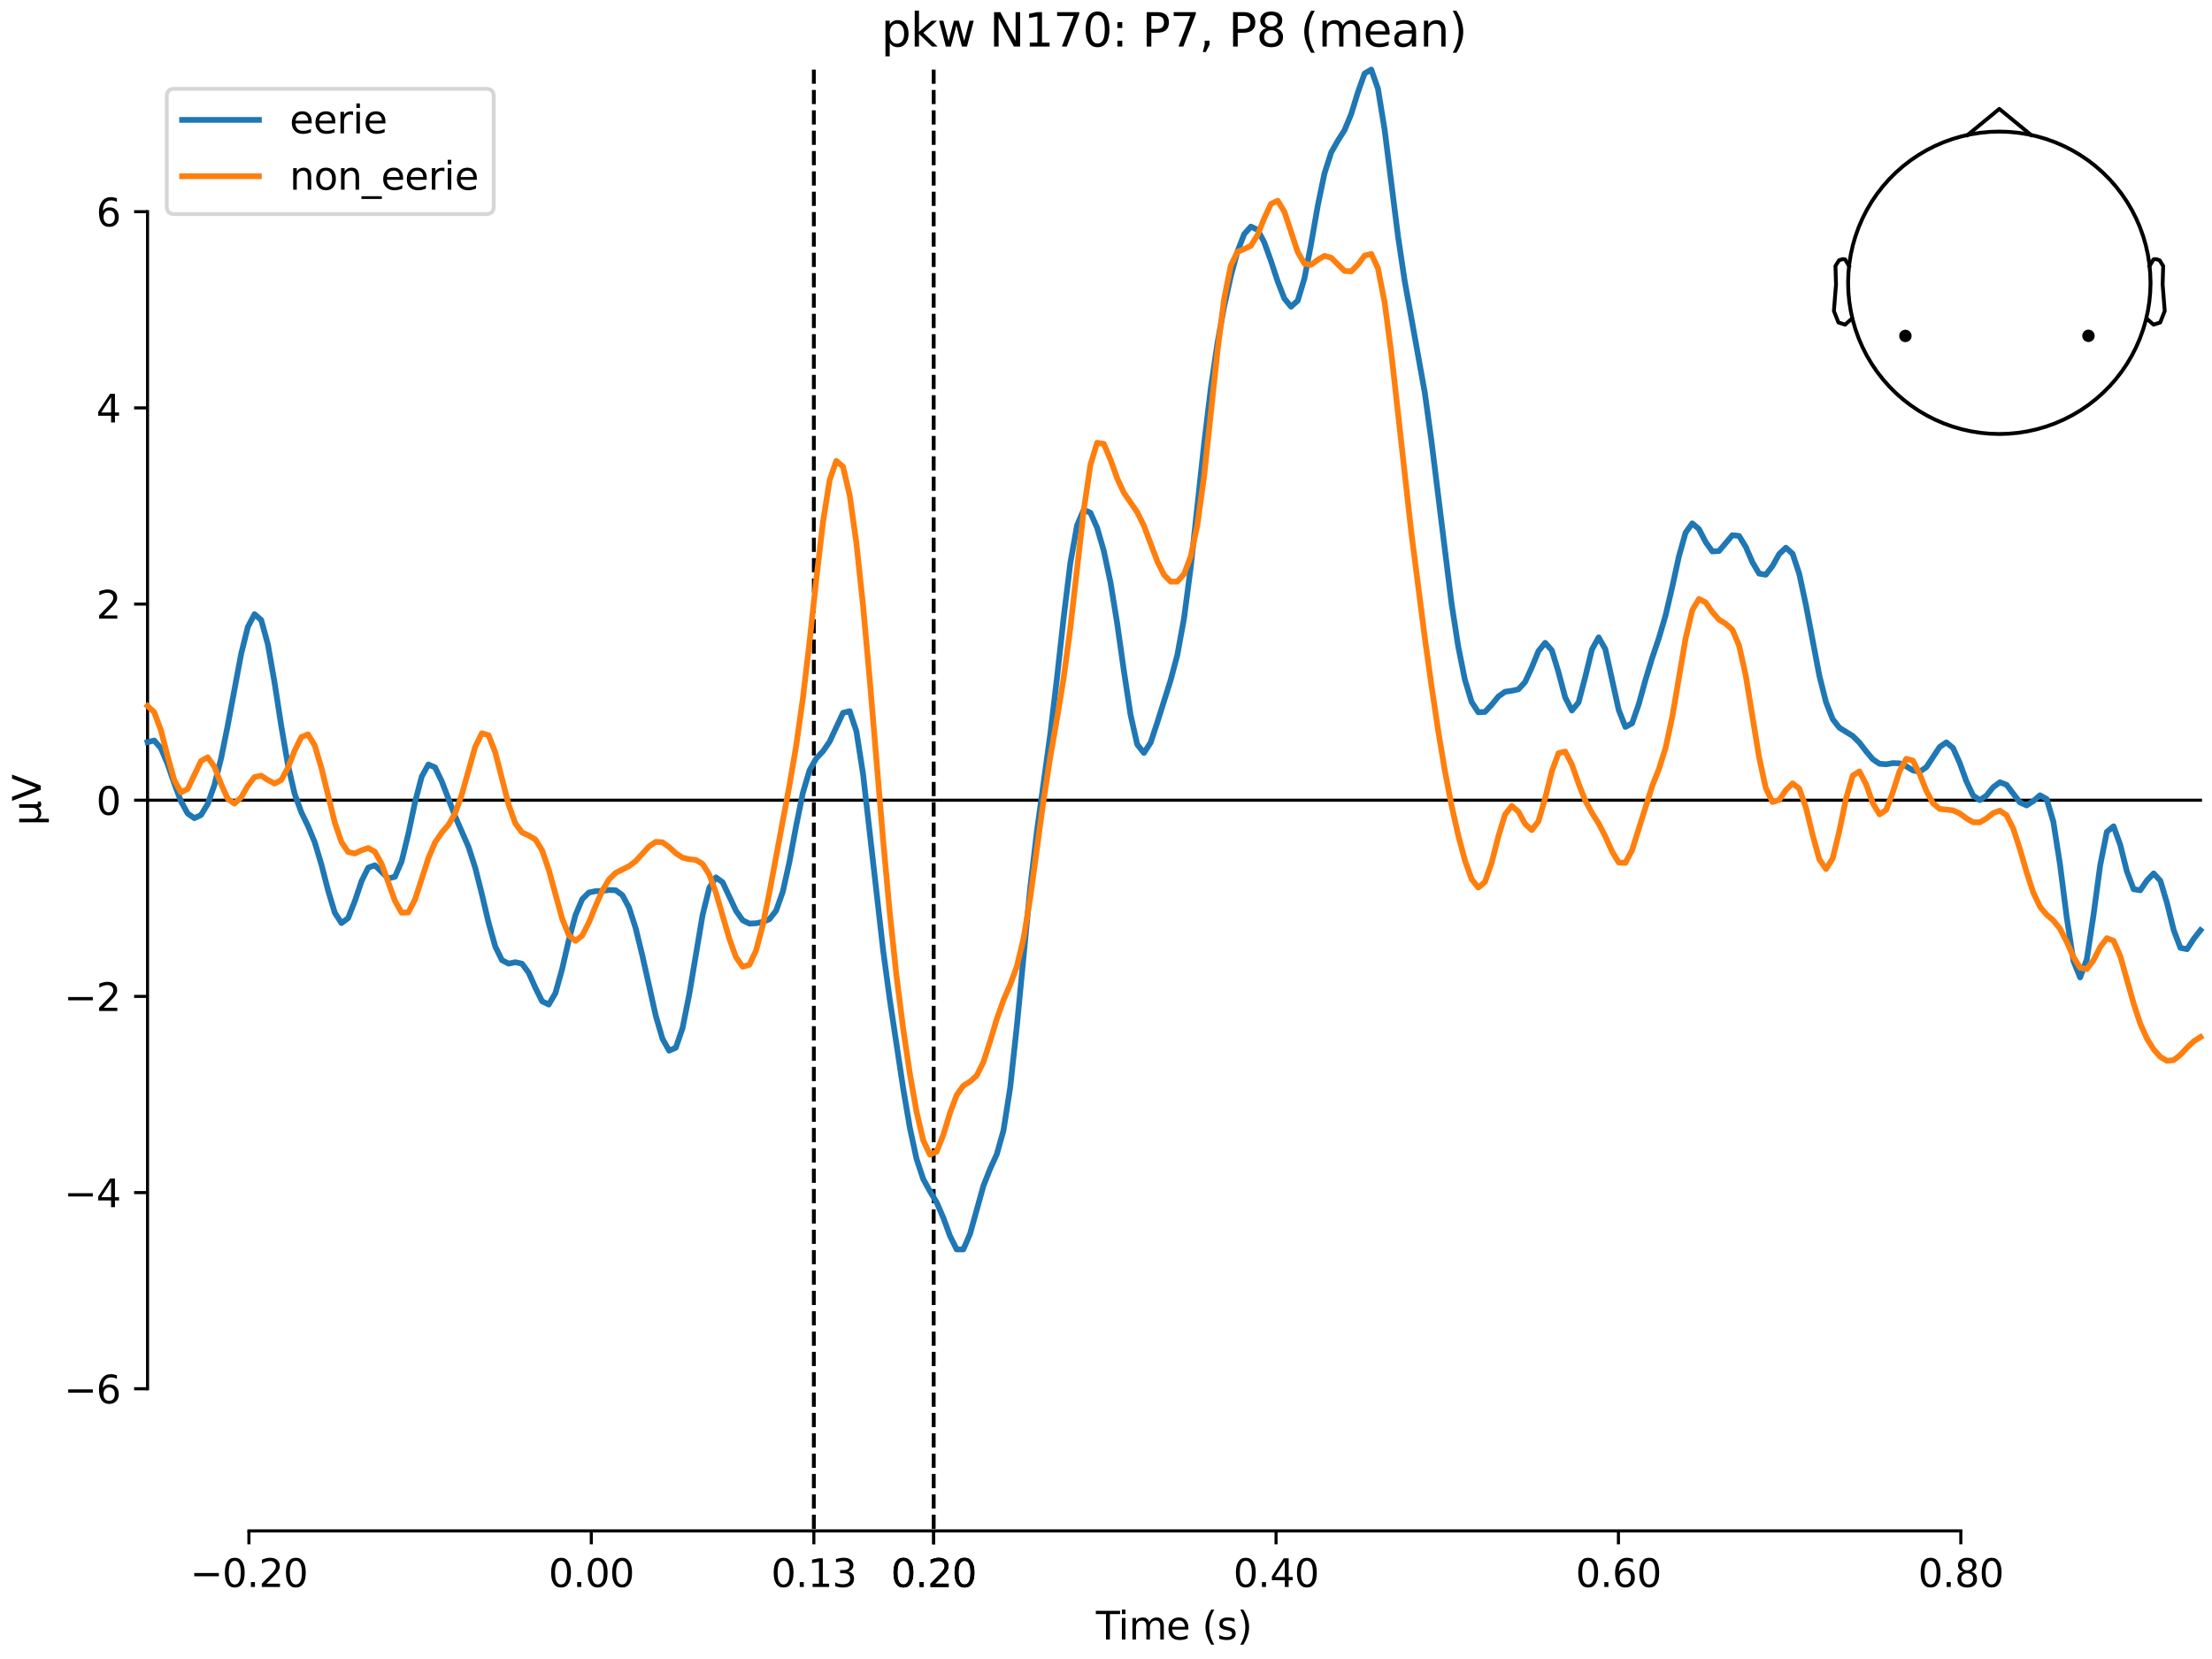 <?xml version="1.0" encoding="utf-8" standalone="no"?>
<!DOCTYPE svg PUBLIC "-//W3C//DTD SVG 1.1//EN"
  "http://www.w3.org/Graphics/SVG/1.1/DTD/svg11.dtd">
<svg xmlns:xlink="http://www.w3.org/1999/xlink" width="576pt" height="432pt" viewBox="0 0 576 432" xmlns="http://www.w3.org/2000/svg" version="1.1">
 <defs>
  <style type="text/css">*{stroke-linejoin: round; stroke-linecap: butt}</style>
 </defs>
 <g id="figure_1">
  <g id="patch_1">
   <path d="M 0 432 
L 576 432 
L 576 0 
L 0 0 
z
" style="fill: #ffffff"/>
  </g>
  <g id="axes_1">
   <g id="patch_2">
    <path d="M 38.421 398.644 
L 573 398.644 
L 573 18.118 
L 38.421 18.118 
L 38.421 398.644 
z
" style="fill: none; opacity: 0"/>
   </g>
   <g id="patch_3">
    <path d="M 38.421 361.628 
L 38.421 55.133 
" style="fill: none; stroke: #000000; stroke-width: 0.8; stroke-linejoin: miter; stroke-linecap: square"/>
   </g>
   <g id="LineCollection_1">
    <path d="M 211.924 18.118 
L 211.924 398.644 
" clip-path="url(#pf2400f502d)" style="fill: none; stroke-dasharray: 3.7,1.6; stroke-dashoffset: 0; stroke: #000000"/>
    <path d="M 243.128 18.118 
L 243.128 398.644 
" clip-path="url(#pf2400f502d)" style="fill: none; stroke-dasharray: 3.7,1.6; stroke-dashoffset: 0; stroke: #000000"/>
   </g>
   <g id="matplotlib.axis_1">
    <g id="xtick_1">
     <g id="line2d_1">
      <defs>
       <path id="md570d5471e" d="M 0 0 
L 0 3.5 
" style="stroke: #000000; stroke-width: 0.8"/>
      </defs>
      <g>
       <use xlink:href="#md570d5471e" x="64.819" y="398.644" style="stroke: #000000; stroke-width: 0.8"/>
      </g>
     </g>
     <g id="text_1">
      <!-- −0.20 -->
      <g transform="translate(49.496 413.242) scale(0.1 -0.1)">
       <defs>
        <path id="DejaVuSans-2212" d="M 678 2272 
L 4684 2272 
L 4684 1741 
L 678 1741 
L 678 2272 
z
" transform="scale(0.016)"/>
        <path id="DejaVuSans-30" d="M 2034 4250 
Q 1547 4250 1301 3770 
Q 1056 3291 1056 2328 
Q 1056 1369 1301 889 
Q 1547 409 2034 409 
Q 2525 409 2770 889 
Q 3016 1369 3016 2328 
Q 3016 3291 2770 3770 
Q 2525 4250 2034 4250 
z
M 2034 4750 
Q 2819 4750 3233 4129 
Q 3647 3509 3647 2328 
Q 3647 1150 3233 529 
Q 2819 -91 2034 -91 
Q 1250 -91 836 529 
Q 422 1150 422 2328 
Q 422 3509 836 4129 
Q 1250 4750 2034 4750 
z
" transform="scale(0.016)"/>
        <path id="DejaVuSans-2e" d="M 684 794 
L 1344 794 
L 1344 0 
L 684 0 
L 684 794 
z
" transform="scale(0.016)"/>
        <path id="DejaVuSans-32" d="M 1228 531 
L 3431 531 
L 3431 0 
L 469 0 
L 469 531 
Q 828 903 1448 1529 
Q 2069 2156 2228 2338 
Q 2531 2678 2651 2914 
Q 2772 3150 2772 3378 
Q 2772 3750 2511 3984 
Q 2250 4219 1831 4219 
Q 1534 4219 1204 4116 
Q 875 4013 500 3803 
L 500 4441 
Q 881 4594 1212 4672 
Q 1544 4750 1819 4750 
Q 2544 4750 2975 4387 
Q 3406 4025 3406 3419 
Q 3406 3131 3298 2873 
Q 3191 2616 2906 2266 
Q 2828 2175 2409 1742 
Q 1991 1309 1228 531 
z
" transform="scale(0.016)"/>
       </defs>
       <use xlink:href="#DejaVuSans-2212"/>
       <use xlink:href="#DejaVuSans-30" transform="translate(83.789 0)"/>
       <use xlink:href="#DejaVuSans-2e" transform="translate(147.412 0)"/>
       <use xlink:href="#DejaVuSans-32" transform="translate(179.199 0)"/>
       <use xlink:href="#DejaVuSans-30" transform="translate(242.822 0)"/>
      </g>
     </g>
    </g>
    <g id="xtick_2">
     <g id="line2d_2">
      <g>
       <use xlink:href="#md570d5471e" x="153.973" y="398.644" style="stroke: #000000; stroke-width: 0.8"/>
      </g>
     </g>
     <g id="text_2">
      <!-- 0.00 -->
      <g transform="translate(142.84 413.242) scale(0.1 -0.1)">
       <use xlink:href="#DejaVuSans-30"/>
       <use xlink:href="#DejaVuSans-2e" transform="translate(63.623 0)"/>
       <use xlink:href="#DejaVuSans-30" transform="translate(95.41 0)"/>
       <use xlink:href="#DejaVuSans-30" transform="translate(159.033 0)"/>
      </g>
     </g>
    </g>
    <g id="xtick_3">
     <g id="line2d_3">
      <g>
       <use xlink:href="#md570d5471e" x="211.924" y="398.644" style="stroke: #000000; stroke-width: 0.8"/>
      </g>
     </g>
     <g id="text_3">
      <!-- 0.13 -->
      <g transform="translate(200.791 413.242) scale(0.1 -0.1)">
       <defs>
        <path id="DejaVuSans-31" d="M 794 531 
L 1825 531 
L 1825 4091 
L 703 3866 
L 703 4441 
L 1819 4666 
L 2450 4666 
L 2450 531 
L 3481 531 
L 3481 0 
L 794 0 
L 794 531 
z
" transform="scale(0.016)"/>
        <path id="DejaVuSans-33" d="M 2597 2516 
Q 3050 2419 3304 2112 
Q 3559 1806 3559 1356 
Q 3559 666 3084 287 
Q 2609 -91 1734 -91 
Q 1441 -91 1130 -33 
Q 819 25 488 141 
L 488 750 
Q 750 597 1062 519 
Q 1375 441 1716 441 
Q 2309 441 2620 675 
Q 2931 909 2931 1356 
Q 2931 1769 2642 2001 
Q 2353 2234 1838 2234 
L 1294 2234 
L 1294 2753 
L 1863 2753 
Q 2328 2753 2575 2939 
Q 2822 3125 2822 3475 
Q 2822 3834 2567 4026 
Q 2313 4219 1838 4219 
Q 1578 4219 1281 4162 
Q 984 4106 628 3988 
L 628 4550 
Q 988 4650 1302 4700 
Q 1616 4750 1894 4750 
Q 2613 4750 3031 4423 
Q 3450 4097 3450 3541 
Q 3450 3153 3228 2886 
Q 3006 2619 2597 2516 
z
" transform="scale(0.016)"/>
       </defs>
       <use xlink:href="#DejaVuSans-30"/>
       <use xlink:href="#DejaVuSans-2e" transform="translate(63.623 0)"/>
       <use xlink:href="#DejaVuSans-31" transform="translate(95.41 0)"/>
       <use xlink:href="#DejaVuSans-33" transform="translate(159.033 0)"/>
      </g>
     </g>
    </g>
    <g id="xtick_4">
     <g id="line2d_4">
      <g>
       <use xlink:href="#md570d5471e" x="243.128" y="398.644" style="stroke: #000000; stroke-width: 0.8"/>
      </g>
     </g>
     <g id="text_4">
      <!-- 0.20 -->
      <g transform="translate(231.995 413.242) scale(0.1 -0.1)">
       <use xlink:href="#DejaVuSans-30"/>
       <use xlink:href="#DejaVuSans-2e" transform="translate(63.623 0)"/>
       <use xlink:href="#DejaVuSans-32" transform="translate(95.41 0)"/>
       <use xlink:href="#DejaVuSans-30" transform="translate(159.033 0)"/>
      </g>
     </g>
    </g>
    <g id="xtick_5">
     <g id="line2d_5">
      <g>
       <use xlink:href="#md570d5471e" x="243.128" y="398.644" style="stroke: #000000; stroke-width: 0.8"/>
      </g>
     </g>
     <g id="text_5">
      <!-- 0.20 -->
      <g transform="translate(231.995 413.242) scale(0.1 -0.1)">
       <use xlink:href="#DejaVuSans-30"/>
       <use xlink:href="#DejaVuSans-2e" transform="translate(63.623 0)"/>
       <use xlink:href="#DejaVuSans-32" transform="translate(95.41 0)"/>
       <use xlink:href="#DejaVuSans-30" transform="translate(159.033 0)"/>
      </g>
     </g>
    </g>
    <g id="xtick_6">
     <g id="line2d_6">
      <g>
       <use xlink:href="#md570d5471e" x="332.282" y="398.644" style="stroke: #000000; stroke-width: 0.8"/>
      </g>
     </g>
     <g id="text_6">
      <!-- 0.40 -->
      <g transform="translate(321.15 413.242) scale(0.1 -0.1)">
       <defs>
        <path id="DejaVuSans-34" d="M 2419 4116 
L 825 1625 
L 2419 1625 
L 2419 4116 
z
M 2253 4666 
L 3047 4666 
L 3047 1625 
L 3713 1625 
L 3713 1100 
L 3047 1100 
L 3047 0 
L 2419 0 
L 2419 1100 
L 313 1100 
L 313 1709 
L 2253 4666 
z
" transform="scale(0.016)"/>
       </defs>
       <use xlink:href="#DejaVuSans-30"/>
       <use xlink:href="#DejaVuSans-2e" transform="translate(63.623 0)"/>
       <use xlink:href="#DejaVuSans-34" transform="translate(95.41 0)"/>
       <use xlink:href="#DejaVuSans-30" transform="translate(159.033 0)"/>
      </g>
     </g>
    </g>
    <g id="xtick_7">
     <g id="line2d_7">
      <g>
       <use xlink:href="#md570d5471e" x="421.437" y="398.644" style="stroke: #000000; stroke-width: 0.8"/>
      </g>
     </g>
     <g id="text_7">
      <!-- 0.60 -->
      <g transform="translate(410.304 413.242) scale(0.1 -0.1)">
       <defs>
        <path id="DejaVuSans-36" d="M 2113 2584 
Q 1688 2584 1439 2293 
Q 1191 2003 1191 1497 
Q 1191 994 1439 701 
Q 1688 409 2113 409 
Q 2538 409 2786 701 
Q 3034 994 3034 1497 
Q 3034 2003 2786 2293 
Q 2538 2584 2113 2584 
z
M 3366 4563 
L 3366 3988 
Q 3128 4100 2886 4159 
Q 2644 4219 2406 4219 
Q 1781 4219 1451 3797 
Q 1122 3375 1075 2522 
Q 1259 2794 1537 2939 
Q 1816 3084 2150 3084 
Q 2853 3084 3261 2657 
Q 3669 2231 3669 1497 
Q 3669 778 3244 343 
Q 2819 -91 2113 -91 
Q 1303 -91 875 529 
Q 447 1150 447 2328 
Q 447 3434 972 4092 
Q 1497 4750 2381 4750 
Q 2619 4750 2861 4703 
Q 3103 4656 3366 4563 
z
" transform="scale(0.016)"/>
       </defs>
       <use xlink:href="#DejaVuSans-30"/>
       <use xlink:href="#DejaVuSans-2e" transform="translate(63.623 0)"/>
       <use xlink:href="#DejaVuSans-36" transform="translate(95.41 0)"/>
       <use xlink:href="#DejaVuSans-30" transform="translate(159.033 0)"/>
      </g>
     </g>
    </g>
    <g id="xtick_8">
     <g id="line2d_8">
      <g>
       <use xlink:href="#md570d5471e" x="510.592" y="398.644" style="stroke: #000000; stroke-width: 0.8"/>
      </g>
     </g>
     <g id="text_8">
      <!-- 0.80 -->
      <g transform="translate(499.459 413.242) scale(0.1 -0.1)">
       <defs>
        <path id="DejaVuSans-38" d="M 2034 2216 
Q 1584 2216 1326 1975 
Q 1069 1734 1069 1313 
Q 1069 891 1326 650 
Q 1584 409 2034 409 
Q 2484 409 2743 651 
Q 3003 894 3003 1313 
Q 3003 1734 2745 1975 
Q 2488 2216 2034 2216 
z
M 1403 2484 
Q 997 2584 770 2862 
Q 544 3141 544 3541 
Q 544 4100 942 4425 
Q 1341 4750 2034 4750 
Q 2731 4750 3128 4425 
Q 3525 4100 3525 3541 
Q 3525 3141 3298 2862 
Q 3072 2584 2669 2484 
Q 3125 2378 3379 2068 
Q 3634 1759 3634 1313 
Q 3634 634 3220 271 
Q 2806 -91 2034 -91 
Q 1263 -91 848 271 
Q 434 634 434 1313 
Q 434 1759 690 2068 
Q 947 2378 1403 2484 
z
M 1172 3481 
Q 1172 3119 1398 2916 
Q 1625 2713 2034 2713 
Q 2441 2713 2670 2916 
Q 2900 3119 2900 3481 
Q 2900 3844 2670 4047 
Q 2441 4250 2034 4250 
Q 1625 4250 1398 4047 
Q 1172 3844 1172 3481 
z
" transform="scale(0.016)"/>
       </defs>
       <use xlink:href="#DejaVuSans-30"/>
       <use xlink:href="#DejaVuSans-2e" transform="translate(63.623 0)"/>
       <use xlink:href="#DejaVuSans-38" transform="translate(95.41 0)"/>
       <use xlink:href="#DejaVuSans-30" transform="translate(159.033 0)"/>
      </g>
     </g>
    </g>
    <g id="text_9">
     <!-- Time (s) -->
     <g transform="translate(285.381 426.92) scale(0.1 -0.1)">
      <defs>
       <path id="DejaVuSans-54" d="M -19 4666 
L 3928 4666 
L 3928 4134 
L 2272 4134 
L 2272 0 
L 1638 0 
L 1638 4134 
L -19 4134 
L -19 4666 
z
" transform="scale(0.016)"/>
       <path id="DejaVuSans-69" d="M 603 3500 
L 1178 3500 
L 1178 0 
L 603 0 
L 603 3500 
z
M 603 4863 
L 1178 4863 
L 1178 4134 
L 603 4134 
L 603 4863 
z
" transform="scale(0.016)"/>
       <path id="DejaVuSans-6d" d="M 3328 2828 
Q 3544 3216 3844 3400 
Q 4144 3584 4550 3584 
Q 5097 3584 5394 3201 
Q 5691 2819 5691 2113 
L 5691 0 
L 5113 0 
L 5113 2094 
Q 5113 2597 4934 2840 
Q 4756 3084 4391 3084 
Q 3944 3084 3684 2787 
Q 3425 2491 3425 1978 
L 3425 0 
L 2847 0 
L 2847 2094 
Q 2847 2600 2669 2842 
Q 2491 3084 2119 3084 
Q 1678 3084 1418 2786 
Q 1159 2488 1159 1978 
L 1159 0 
L 581 0 
L 581 3500 
L 1159 3500 
L 1159 2956 
Q 1356 3278 1631 3431 
Q 1906 3584 2284 3584 
Q 2666 3584 2933 3390 
Q 3200 3197 3328 2828 
z
" transform="scale(0.016)"/>
       <path id="DejaVuSans-65" d="M 3597 1894 
L 3597 1613 
L 953 1613 
Q 991 1019 1311 708 
Q 1631 397 2203 397 
Q 2534 397 2845 478 
Q 3156 559 3463 722 
L 3463 178 
Q 3153 47 2828 -22 
Q 2503 -91 2169 -91 
Q 1331 -91 842 396 
Q 353 884 353 1716 
Q 353 2575 817 3079 
Q 1281 3584 2069 3584 
Q 2775 3584 3186 3129 
Q 3597 2675 3597 1894 
z
M 3022 2063 
Q 3016 2534 2758 2815 
Q 2500 3097 2075 3097 
Q 1594 3097 1305 2825 
Q 1016 2553 972 2059 
L 3022 2063 
z
" transform="scale(0.016)"/>
       <path id="DejaVuSans-20" transform="scale(0.016)"/>
       <path id="DejaVuSans-28" d="M 1984 4856 
Q 1566 4138 1362 3434 
Q 1159 2731 1159 2009 
Q 1159 1288 1364 580 
Q 1569 -128 1984 -844 
L 1484 -844 
Q 1016 -109 783 600 
Q 550 1309 550 2009 
Q 550 2706 781 3412 
Q 1013 4119 1484 4856 
L 1984 4856 
z
" transform="scale(0.016)"/>
       <path id="DejaVuSans-73" d="M 2834 3397 
L 2834 2853 
Q 2591 2978 2328 3040 
Q 2066 3103 1784 3103 
Q 1356 3103 1142 2972 
Q 928 2841 928 2578 
Q 928 2378 1081 2264 
Q 1234 2150 1697 2047 
L 1894 2003 
Q 2506 1872 2764 1633 
Q 3022 1394 3022 966 
Q 3022 478 2636 193 
Q 2250 -91 1575 -91 
Q 1294 -91 989 -36 
Q 684 19 347 128 
L 347 722 
Q 666 556 975 473 
Q 1284 391 1588 391 
Q 1994 391 2212 530 
Q 2431 669 2431 922 
Q 2431 1156 2273 1281 
Q 2116 1406 1581 1522 
L 1381 1569 
Q 847 1681 609 1914 
Q 372 2147 372 2553 
Q 372 3047 722 3315 
Q 1072 3584 1716 3584 
Q 2034 3584 2315 3537 
Q 2597 3491 2834 3397 
z
" transform="scale(0.016)"/>
       <path id="DejaVuSans-29" d="M 513 4856 
L 1013 4856 
Q 1481 4119 1714 3412 
Q 1947 2706 1947 2009 
Q 1947 1309 1714 600 
Q 1481 -109 1013 -844 
L 513 -844 
Q 928 -128 1133 580 
Q 1338 1288 1338 2009 
Q 1338 2731 1133 3434 
Q 928 4138 513 4856 
z
" transform="scale(0.016)"/>
      </defs>
      <use xlink:href="#DejaVuSans-54"/>
      <use xlink:href="#DejaVuSans-69" transform="translate(57.959 0)"/>
      <use xlink:href="#DejaVuSans-6d" transform="translate(85.742 0)"/>
      <use xlink:href="#DejaVuSans-65" transform="translate(183.154 0)"/>
      <use xlink:href="#DejaVuSans-20" transform="translate(244.678 0)"/>
      <use xlink:href="#DejaVuSans-28" transform="translate(276.465 0)"/>
      <use xlink:href="#DejaVuSans-73" transform="translate(315.479 0)"/>
      <use xlink:href="#DejaVuSans-29" transform="translate(367.578 0)"/>
     </g>
    </g>
   </g>
   <g id="matplotlib.axis_2">
    <g id="ytick_1">
     <g id="line2d_9">
      <defs>
       <path id="mce3744e644" d="M 0 0 
L -3.5 0 
" style="stroke: #000000; stroke-width: 0.8"/>
      </defs>
      <g>
       <use xlink:href="#mce3744e644" x="38.421" y="361.628" style="stroke: #000000; stroke-width: 0.8"/>
      </g>
     </g>
     <g id="text_10">
      <!-- −6 -->
      <g transform="translate(16.678 365.428) scale(0.1 -0.1)">
       <use xlink:href="#DejaVuSans-2212"/>
       <use xlink:href="#DejaVuSans-36" transform="translate(83.789 0)"/>
      </g>
     </g>
    </g>
    <g id="ytick_2">
     <g id="line2d_10">
      <g>
       <use xlink:href="#mce3744e644" x="38.421" y="310.546" style="stroke: #000000; stroke-width: 0.8"/>
      </g>
     </g>
     <g id="text_11">
      <!-- −4 -->
      <g transform="translate(16.678 314.345) scale(0.1 -0.1)">
       <use xlink:href="#DejaVuSans-2212"/>
       <use xlink:href="#DejaVuSans-34" transform="translate(83.789 0)"/>
      </g>
     </g>
    </g>
    <g id="ytick_3">
     <g id="line2d_11">
      <g>
       <use xlink:href="#mce3744e644" x="38.421" y="259.463" style="stroke: #000000; stroke-width: 0.8"/>
      </g>
     </g>
     <g id="text_12">
      <!-- −2 -->
      <g transform="translate(16.678 263.263) scale(0.1 -0.1)">
       <use xlink:href="#DejaVuSans-2212"/>
       <use xlink:href="#DejaVuSans-32" transform="translate(83.789 0)"/>
      </g>
     </g>
    </g>
    <g id="ytick_4">
     <g id="line2d_12">
      <g>
       <use xlink:href="#mce3744e644" x="38.421" y="208.381" style="stroke: #000000; stroke-width: 0.8"/>
      </g>
     </g>
     <g id="text_13">
      <!-- 0 -->
      <g transform="translate(25.058 212.18) scale(0.1 -0.1)">
       <use xlink:href="#DejaVuSans-30"/>
      </g>
     </g>
    </g>
    <g id="ytick_5">
     <g id="line2d_13">
      <g>
       <use xlink:href="#mce3744e644" x="38.421" y="157.298" style="stroke: #000000; stroke-width: 0.8"/>
      </g>
     </g>
     <g id="text_14">
      <!-- 2 -->
      <g transform="translate(25.058 161.098) scale(0.1 -0.1)">
       <use xlink:href="#DejaVuSans-32"/>
      </g>
     </g>
    </g>
    <g id="ytick_6">
     <g id="line2d_14">
      <g>
       <use xlink:href="#mce3744e644" x="38.421" y="106.216" style="stroke: #000000; stroke-width: 0.8"/>
      </g>
     </g>
     <g id="text_15">
      <!-- 4 -->
      <g transform="translate(25.058 110.015) scale(0.1 -0.1)">
       <use xlink:href="#DejaVuSans-34"/>
      </g>
     </g>
    </g>
    <g id="ytick_7">
     <g id="line2d_15">
      <g>
       <use xlink:href="#mce3744e644" x="38.421" y="55.133" style="stroke: #000000; stroke-width: 0.8"/>
      </g>
     </g>
     <g id="text_16">
      <!-- 6 -->
      <g transform="translate(25.058 58.933) scale(0.1 -0.1)">
       <use xlink:href="#DejaVuSans-36"/>
      </g>
     </g>
    </g>
    <g id="text_17">
     <!-- µV -->
     <g transform="translate(10.599 214.982) rotate(-90) scale(0.1 -0.1)">
      <defs>
       <path id="DejaVuSans-b5" d="M 544 -1331 
L 544 3500 
L 1119 3500 
L 1119 1325 
Q 1119 872 1334 640 
Q 1550 409 1972 409 
Q 2434 409 2667 671 
Q 2900 934 2900 1459 
L 2900 3500 
L 3475 3500 
L 3475 806 
Q 3475 619 3529 530 
Q 3584 441 3700 441 
Q 3728 441 3778 458 
Q 3828 475 3916 513 
L 3916 50 
Q 3788 -22 3673 -56 
Q 3559 -91 3450 -91 
Q 3234 -91 3106 31 
Q 2978 153 2931 403 
Q 2775 156 2548 32 
Q 2322 -91 2016 -91 
Q 1697 -91 1473 31 
Q 1250 153 1119 397 
L 1119 -1331 
L 544 -1331 
z
" transform="scale(0.016)"/>
       <path id="DejaVuSans-56" d="M 1831 0 
L 50 4666 
L 709 4666 
L 2188 738 
L 3669 4666 
L 4325 4666 
L 2547 0 
L 1831 0 
z
" transform="scale(0.016)"/>
      </defs>
      <use xlink:href="#DejaVuSans-b5"/>
      <use xlink:href="#DejaVuSans-56" transform="translate(63.623 0)"/>
     </g>
    </g>
   </g>
   <g id="patch_4">
    <path d="M 64.819 398.644 
L 510.592 398.644 
" style="fill: none; stroke: #000000; stroke-width: 0.8; stroke-linejoin: miter; stroke-linecap: square"/>
   </g>
   <g id="patch_5">
    <path d="M 38.421 208.381 
L 573 208.381 
" style="fill: none; stroke: #000000; stroke-width: 0.8; stroke-linejoin: miter; stroke-linecap: square"/>
   </g>
   <g id="text_18">
    <!-- pkw N170: P7, P8 (mean) -->
    <g transform="translate(229.455 12.118) scale(0.12 -0.12)">
     <defs>
      <path id="DejaVuSans-70" d="M 1159 525 
L 1159 -1331 
L 581 -1331 
L 581 3500 
L 1159 3500 
L 1159 2969 
Q 1341 3281 1617 3432 
Q 1894 3584 2278 3584 
Q 2916 3584 3314 3078 
Q 3713 2572 3713 1747 
Q 3713 922 3314 415 
Q 2916 -91 2278 -91 
Q 1894 -91 1617 61 
Q 1341 213 1159 525 
z
M 3116 1747 
Q 3116 2381 2855 2742 
Q 2594 3103 2138 3103 
Q 1681 3103 1420 2742 
Q 1159 2381 1159 1747 
Q 1159 1113 1420 752 
Q 1681 391 2138 391 
Q 2594 391 2855 752 
Q 3116 1113 3116 1747 
z
" transform="scale(0.016)"/>
      <path id="DejaVuSans-6b" d="M 581 4863 
L 1159 4863 
L 1159 1991 
L 2875 3500 
L 3609 3500 
L 1753 1863 
L 3688 0 
L 2938 0 
L 1159 1709 
L 1159 0 
L 581 0 
L 581 4863 
z
" transform="scale(0.016)"/>
      <path id="DejaVuSans-77" d="M 269 3500 
L 844 3500 
L 1563 769 
L 2278 3500 
L 2956 3500 
L 3675 769 
L 4391 3500 
L 4966 3500 
L 4050 0 
L 3372 0 
L 2619 2869 
L 1863 0 
L 1184 0 
L 269 3500 
z
" transform="scale(0.016)"/>
      <path id="DejaVuSans-4e" d="M 628 4666 
L 1478 4666 
L 3547 763 
L 3547 4666 
L 4159 4666 
L 4159 0 
L 3309 0 
L 1241 3903 
L 1241 0 
L 628 0 
L 628 4666 
z
" transform="scale(0.016)"/>
      <path id="DejaVuSans-37" d="M 525 4666 
L 3525 4666 
L 3525 4397 
L 1831 0 
L 1172 0 
L 2766 4134 
L 525 4134 
L 525 4666 
z
" transform="scale(0.016)"/>
      <path id="DejaVuSans-3a" d="M 750 794 
L 1409 794 
L 1409 0 
L 750 0 
L 750 794 
z
M 750 3309 
L 1409 3309 
L 1409 2516 
L 750 2516 
L 750 3309 
z
" transform="scale(0.016)"/>
      <path id="DejaVuSans-50" d="M 1259 4147 
L 1259 2394 
L 2053 2394 
Q 2494 2394 2734 2622 
Q 2975 2850 2975 3272 
Q 2975 3691 2734 3919 
Q 2494 4147 2053 4147 
L 1259 4147 
z
M 628 4666 
L 2053 4666 
Q 2838 4666 3239 4311 
Q 3641 3956 3641 3272 
Q 3641 2581 3239 2228 
Q 2838 1875 2053 1875 
L 1259 1875 
L 1259 0 
L 628 0 
L 628 4666 
z
" transform="scale(0.016)"/>
      <path id="DejaVuSans-2c" d="M 750 794 
L 1409 794 
L 1409 256 
L 897 -744 
L 494 -744 
L 750 256 
L 750 794 
z
" transform="scale(0.016)"/>
      <path id="DejaVuSans-61" d="M 2194 1759 
Q 1497 1759 1228 1600 
Q 959 1441 959 1056 
Q 959 750 1161 570 
Q 1363 391 1709 391 
Q 2188 391 2477 730 
Q 2766 1069 2766 1631 
L 2766 1759 
L 2194 1759 
z
M 3341 1997 
L 3341 0 
L 2766 0 
L 2766 531 
Q 2569 213 2275 61 
Q 1981 -91 1556 -91 
Q 1019 -91 701 211 
Q 384 513 384 1019 
Q 384 1609 779 1909 
Q 1175 2209 1959 2209 
L 2766 2209 
L 2766 2266 
Q 2766 2663 2505 2880 
Q 2244 3097 1772 3097 
Q 1472 3097 1187 3025 
Q 903 2953 641 2809 
L 641 3341 
Q 956 3463 1253 3523 
Q 1550 3584 1831 3584 
Q 2591 3584 2966 3190 
Q 3341 2797 3341 1997 
z
" transform="scale(0.016)"/>
      <path id="DejaVuSans-6e" d="M 3513 2113 
L 3513 0 
L 2938 0 
L 2938 2094 
Q 2938 2591 2744 2837 
Q 2550 3084 2163 3084 
Q 1697 3084 1428 2787 
Q 1159 2491 1159 1978 
L 1159 0 
L 581 0 
L 581 3500 
L 1159 3500 
L 1159 2956 
Q 1366 3272 1645 3428 
Q 1925 3584 2291 3584 
Q 2894 3584 3203 3211 
Q 3513 2838 3513 2113 
z
" transform="scale(0.016)"/>
     </defs>
     <use xlink:href="#DejaVuSans-70"/>
     <use xlink:href="#DejaVuSans-6b" transform="translate(63.477 0)"/>
     <use xlink:href="#DejaVuSans-77" transform="translate(121.387 0)"/>
     <use xlink:href="#DejaVuSans-20" transform="translate(203.174 0)"/>
     <use xlink:href="#DejaVuSans-4e" transform="translate(234.961 0)"/>
     <use xlink:href="#DejaVuSans-31" transform="translate(309.766 0)"/>
     <use xlink:href="#DejaVuSans-37" transform="translate(373.389 0)"/>
     <use xlink:href="#DejaVuSans-30" transform="translate(437.012 0)"/>
     <use xlink:href="#DejaVuSans-3a" transform="translate(500.635 0)"/>
     <use xlink:href="#DejaVuSans-20" transform="translate(534.326 0)"/>
     <use xlink:href="#DejaVuSans-50" transform="translate(566.113 0)"/>
     <use xlink:href="#DejaVuSans-37" transform="translate(626.416 0)"/>
     <use xlink:href="#DejaVuSans-2c" transform="translate(690.039 0)"/>
     <use xlink:href="#DejaVuSans-20" transform="translate(721.826 0)"/>
     <use xlink:href="#DejaVuSans-50" transform="translate(753.613 0)"/>
     <use xlink:href="#DejaVuSans-38" transform="translate(813.916 0)"/>
     <use xlink:href="#DejaVuSans-20" transform="translate(877.539 0)"/>
     <use xlink:href="#DejaVuSans-28" transform="translate(909.326 0)"/>
     <use xlink:href="#DejaVuSans-6d" transform="translate(948.34 0)"/>
     <use xlink:href="#DejaVuSans-65" transform="translate(1045.752 0)"/>
     <use xlink:href="#DejaVuSans-61" transform="translate(1107.275 0)"/>
     <use xlink:href="#DejaVuSans-6e" transform="translate(1168.555 0)"/>
     <use xlink:href="#DejaVuSans-29" transform="translate(1231.934 0)"/>
    </g>
   </g>
   <g id="legend_1">
    <g id="patch_6">
     <path d="M 45.421 55.753 
L 126.563 55.753 
Q 128.563 55.753 128.563 53.753 
L 128.563 25.118 
Q 128.563 23.118 126.563 23.118 
L 45.421 23.118 
Q 43.421 23.118 43.421 25.118 
L 43.421 53.753 
Q 43.421 55.753 45.421 55.753 
z
" style="fill: #ffffff; opacity: 0.8; stroke: #cccccc; stroke-linejoin: miter"/>
    </g>
    <g id="line2d_16">
     <path d="M 47.421 31.217 
L 57.421 31.217 
L 67.421 31.217 
" style="fill: none; stroke: #1f77b4; stroke-width: 1.5; stroke-linecap: square"/>
    </g>
    <g id="text_19">
     <!-- eerie -->
     <g transform="translate(75.421 34.717) scale(0.1 -0.1)">
      <defs>
       <path id="DejaVuSans-72" d="M 2631 2963 
Q 2534 3019 2420 3045 
Q 2306 3072 2169 3072 
Q 1681 3072 1420 2755 
Q 1159 2438 1159 1844 
L 1159 0 
L 581 0 
L 581 3500 
L 1159 3500 
L 1159 2956 
Q 1341 3275 1631 3429 
Q 1922 3584 2338 3584 
Q 2397 3584 2469 3576 
Q 2541 3569 2628 3553 
L 2631 2963 
z
" transform="scale(0.016)"/>
      </defs>
      <use xlink:href="#DejaVuSans-65"/>
      <use xlink:href="#DejaVuSans-65" transform="translate(61.523 0)"/>
      <use xlink:href="#DejaVuSans-72" transform="translate(123.047 0)"/>
      <use xlink:href="#DejaVuSans-69" transform="translate(164.16 0)"/>
      <use xlink:href="#DejaVuSans-65" transform="translate(191.943 0)"/>
     </g>
    </g>
    <g id="line2d_17">
     <path d="M 47.421 45.895 
L 57.421 45.895 
L 67.421 45.895 
" style="fill: none; stroke: #ff7f0e; stroke-width: 1.5; stroke-linecap: square"/>
    </g>
    <g id="text_20">
     <!-- non_eerie -->
     <g transform="translate(75.421 49.395) scale(0.1 -0.1)">
      <defs>
       <path id="DejaVuSans-6f" d="M 1959 3097 
Q 1497 3097 1228 2736 
Q 959 2375 959 1747 
Q 959 1119 1226 758 
Q 1494 397 1959 397 
Q 2419 397 2687 759 
Q 2956 1122 2956 1747 
Q 2956 2369 2687 2733 
Q 2419 3097 1959 3097 
z
M 1959 3584 
Q 2709 3584 3137 3096 
Q 3566 2609 3566 1747 
Q 3566 888 3137 398 
Q 2709 -91 1959 -91 
Q 1206 -91 779 398 
Q 353 888 353 1747 
Q 353 2609 779 3096 
Q 1206 3584 1959 3584 
z
" transform="scale(0.016)"/>
       <path id="DejaVuSans-5f" d="M 3263 -1063 
L 3263 -1509 
L -63 -1509 
L -63 -1063 
L 3263 -1063 
z
" transform="scale(0.016)"/>
      </defs>
      <use xlink:href="#DejaVuSans-6e"/>
      <use xlink:href="#DejaVuSans-6f" transform="translate(63.379 0)"/>
      <use xlink:href="#DejaVuSans-6e" transform="translate(124.561 0)"/>
      <use xlink:href="#DejaVuSans-5f" transform="translate(187.939 0)"/>
      <use xlink:href="#DejaVuSans-65" transform="translate(237.939 0)"/>
      <use xlink:href="#DejaVuSans-65" transform="translate(299.463 0)"/>
      <use xlink:href="#DejaVuSans-72" transform="translate(360.986 0)"/>
      <use xlink:href="#DejaVuSans-69" transform="translate(402.1 0)"/>
      <use xlink:href="#DejaVuSans-65" transform="translate(429.883 0)"/>
     </g>
    </g>
   </g>
   <g id="line2d_18">
    <path d="M 38.421 193.254 
L 40.162 192.829 
L 41.903 194.836 
L 43.644 198.955 
L 45.386 204.03 
L 47.127 208.666 
L 48.868 211.832 
L 50.61 213.047 
L 52.351 212.218 
L 54.092 209.347 
L 55.834 204.406 
L 57.575 197.462 
L 59.316 188.841 
L 62.799 170.262 
L 64.54 163.238 
L 66.281 159.935 
L 68.023 161.454 
L 69.764 167.833 
L 71.505 177.803 
L 73.247 189.084 
L 74.988 199.241 
L 76.729 206.712 
L 78.47 211.526 
L 80.212 215.116 
L 81.953 219.32 
L 83.694 225.123 
L 85.436 231.885 
L 87.177 237.664 
L 88.918 240.367 
L 90.66 239.066 
L 92.401 234.661 
L 94.142 229.464 
L 95.883 225.941 
L 97.625 225.319 
L 101.107 228.752 
L 102.849 228.302 
L 104.59 224.274 
L 106.331 217.127 
L 108.073 208.902 
L 109.814 202.23 
L 111.555 199.065 
L 113.296 199.841 
L 115.038 203.465 
L 118.52 212.577 
L 122.003 220.542 
L 123.744 225.94 
L 125.486 232.862 
L 127.227 240.284 
L 128.968 246.469 
L 130.709 250.034 
L 132.451 250.923 
L 134.192 250.561 
L 135.933 250.944 
L 137.675 253.317 
L 139.416 257.219 
L 141.157 260.728 
L 142.899 261.586 
L 144.64 258.589 
L 146.381 252.315 
L 148.122 244.773 
L 149.864 238.257 
L 151.605 234.14 
L 153.346 232.408 
L 155.088 232.055 
L 156.829 231.973 
L 158.57 231.749 
L 160.312 231.815 
L 162.053 233.078 
L 163.794 236.31 
L 165.535 241.723 
L 167.277 248.88 
L 170.759 264.477 
L 172.501 270.475 
L 174.242 273.591 
L 175.983 272.816 
L 177.725 267.752 
L 179.466 259.011 
L 182.948 238.288 
L 184.69 231.213 
L 186.431 228.464 
L 188.172 229.745 
L 191.655 237.163 
L 193.396 239.636 
L 195.138 240.494 
L 196.879 240.416 
L 198.62 240.079 
L 200.361 239.346 
L 202.103 237.125 
L 203.844 232.186 
L 205.585 224.348 
L 207.327 214.989 
L 209.068 206.445 
L 210.809 200.563 
L 212.551 197.482 
L 214.292 195.647 
L 216.033 193.112 
L 219.516 185.63 
L 221.257 185.189 
L 222.998 190.396 
L 224.74 201.575 
L 229.964 247.455 
L 231.705 260.348 
L 235.187 283.423 
L 236.929 293.702 
L 238.67 301.794 
L 240.411 307.037 
L 242.153 310.197 
L 243.894 313.081 
L 245.635 317.081 
L 247.377 321.852 
L 249.118 325.343 
L 250.859 325.338 
L 252.6 321.291 
L 256.083 308.787 
L 257.824 304.383 
L 259.566 300.561 
L 261.307 294.359 
L 263.048 283.245 
L 264.79 267.142 
L 268.272 231.123 
L 270.013 216.476 
L 273.496 191.15 
L 275.237 176.532 
L 276.979 160.776 
L 278.72 146.572 
L 280.461 136.819 
L 282.203 132.742 
L 283.944 133.519 
L 285.685 137.43 
L 287.427 143.44 
L 289.168 151.636 
L 290.909 162.32 
L 292.65 174.634 
L 294.392 186.136 
L 296.133 193.853 
L 297.874 196.068 
L 299.616 193.383 
L 301.357 188.125 
L 304.84 177.085 
L 306.581 170.532 
L 308.322 160.991 
L 310.063 147.713 
L 313.546 115.592 
L 315.287 101.142 
L 317.029 89.309 
L 318.77 79.77 
L 320.511 71.874 
L 322.253 65.444 
L 323.994 60.948 
L 325.735 59.008 
L 327.476 59.855 
L 329.218 63.123 
L 330.959 67.959 
L 332.7 73.267 
L 334.442 77.733 
L 336.183 79.858 
L 337.924 78.291 
L 339.666 72.528 
L 341.407 63.53 
L 343.148 53.563 
L 344.889 45.169 
L 346.631 39.725 
L 348.372 36.637 
L 350.113 33.89 
L 351.855 29.687 
L 353.596 24.04 
L 355.337 19.132 
L 357.079 18.118 
L 358.82 23.114 
L 360.561 33.835 
L 364.044 61.556 
L 365.785 73.224 
L 371.009 102.22 
L 372.75 114.869 
L 377.974 157.077 
L 379.715 168.335 
L 381.457 177.001 
L 383.198 182.766 
L 384.939 185.464 
L 386.681 185.382 
L 388.422 183.527 
L 390.163 181.382 
L 391.905 180.136 
L 393.646 179.878 
L 395.387 179.506 
L 397.128 177.606 
L 398.87 173.816 
L 400.611 169.548 
L 402.352 167.387 
L 404.094 169.339 
L 405.835 175.07 
L 407.576 181.612 
L 409.318 185.016 
L 411.059 182.9 
L 412.8 176.264 
L 414.541 169.107 
L 416.283 165.968 
L 418.024 169.033 
L 421.507 184.865 
L 423.248 189.29 
L 424.989 188.354 
L 426.731 183.372 
L 428.472 177.069 
L 430.213 171.358 
L 431.954 166.199 
L 433.696 160.309 
L 435.437 152.9 
L 437.178 144.924 
L 438.92 138.711 
L 440.661 136.282 
L 442.402 137.763 
L 444.144 141.131 
L 445.885 143.584 
L 447.626 143.481 
L 451.109 139.365 
L 452.85 139.559 
L 454.591 142.395 
L 456.333 146.421 
L 458.074 149.366 
L 459.815 149.649 
L 461.557 147.385 
L 463.298 144.276 
L 465.039 142.622 
L 466.78 144.169 
L 468.522 149.416 
L 470.263 157.562 
L 473.746 175.882 
L 475.487 182.837 
L 477.228 187.26 
L 478.97 189.499 
L 482.452 191.643 
L 484.193 193.373 
L 485.935 195.644 
L 487.676 197.713 
L 489.417 198.878 
L 491.159 199.019 
L 492.9 198.715 
L 494.641 198.765 
L 496.383 199.543 
L 498.124 200.608 
L 499.865 200.961 
L 501.606 199.788 
L 505.089 194.501 
L 506.83 193.315 
L 508.572 194.774 
L 510.313 198.671 
L 512.054 203.471 
L 513.796 207.146 
L 515.537 208.341 
L 517.278 207.147 
L 519.019 204.989 
L 520.761 203.698 
L 522.502 204.361 
L 525.985 208.954 
L 527.726 209.727 
L 529.467 208.592 
L 531.209 207.088 
L 532.95 208.055 
L 534.691 213.984 
L 536.432 225.17 
L 538.174 238.879 
L 539.915 250.227 
L 541.656 254.508 
L 543.398 249.816 
L 545.139 238.319 
L 546.88 225.355 
L 548.622 216.615 
L 550.363 215.166 
L 552.104 219.985 
L 553.845 226.929 
L 555.587 231.544 
L 557.328 231.823 
L 559.069 229.257 
L 560.811 227.442 
L 562.552 229.348 
L 564.293 235.177 
L 566.035 242.206 
L 567.776 246.829 
L 569.517 247.16 
L 571.258 244.443 
L 573 242.23 
L 573 242.23 
" style="fill: none; stroke: #1f77b4; stroke-width: 1.5; stroke-linecap: square"/>
   </g>
   <g id="line2d_19">
    <path d="M 38.421 183.828 
L 40.162 185.454 
L 41.903 190.171 
L 43.644 196.92 
L 45.386 203.161 
L 47.127 206.328 
L 48.868 205.441 
L 52.351 198.16 
L 54.092 197.19 
L 55.834 199.668 
L 57.575 204.151 
L 59.316 208.031 
L 61.057 209.265 
L 62.799 207.611 
L 64.54 204.603 
L 66.281 202.334 
L 68.023 201.989 
L 69.764 203.112 
L 71.505 204.038 
L 73.247 203.114 
L 74.988 199.887 
L 76.729 195.468 
L 78.47 191.943 
L 80.212 191.219 
L 81.953 194.089 
L 83.694 199.961 
L 87.177 214.191 
L 88.918 219.267 
L 90.66 221.868 
L 92.401 222.245 
L 94.142 221.419 
L 95.883 220.828 
L 97.625 221.795 
L 99.366 224.923 
L 102.849 234.594 
L 104.59 237.676 
L 106.331 237.58 
L 108.073 234.239 
L 111.555 223.47 
L 113.296 219.359 
L 115.038 216.798 
L 116.779 214.772 
L 118.52 211.762 
L 120.262 206.858 
L 123.744 194.465 
L 125.486 190.947 
L 127.227 191.449 
L 128.968 195.925 
L 132.451 209.554 
L 134.192 214.41 
L 135.933 216.762 
L 137.675 217.561 
L 139.416 218.596 
L 141.157 221.425 
L 142.899 226.498 
L 146.381 239.201 
L 148.122 243.529 
L 149.864 245.004 
L 151.605 243.627 
L 153.346 240.204 
L 155.088 235.931 
L 156.829 231.954 
L 158.57 229.026 
L 160.312 227.302 
L 163.794 225.552 
L 165.535 224.236 
L 169.018 220.403 
L 170.759 219.224 
L 172.501 219.331 
L 174.242 220.57 
L 175.983 222.178 
L 177.725 223.325 
L 179.466 223.73 
L 181.207 223.923 
L 182.948 224.959 
L 184.69 227.738 
L 186.431 232.441 
L 189.914 244.446 
L 191.655 249.245 
L 193.396 251.74 
L 195.138 251.232 
L 196.879 247.509 
L 198.62 240.918 
L 200.361 232.378 
L 205.585 204.414 
L 207.327 194.177 
L 209.068 181.849 
L 210.809 167.069 
L 212.551 150.977 
L 214.292 136.034 
L 216.033 125.045 
L 217.774 120.017 
L 219.516 121.524 
L 221.257 128.992 
L 222.998 141.389 
L 224.74 157.727 
L 226.481 177.02 
L 229.964 218.765 
L 231.705 237.818 
L 233.446 254.166 
L 235.187 267.892 
L 236.929 279.6 
L 238.67 289.528 
L 240.411 296.968 
L 242.153 300.661 
L 243.894 299.906 
L 245.635 295.539 
L 247.377 289.81 
L 249.118 285.162 
L 250.859 282.709 
L 252.6 281.644 
L 254.342 280.071 
L 256.083 276.548 
L 257.824 271.172 
L 259.566 265.351 
L 261.307 260.436 
L 263.048 256.396 
L 264.79 251.676 
L 266.531 244.367 
L 268.272 233.756 
L 271.755 208.263 
L 273.496 197.094 
L 275.237 187.138 
L 276.979 176.526 
L 278.72 163.491 
L 282.203 132.826 
L 283.944 121.058 
L 285.685 115.296 
L 287.427 115.582 
L 289.168 119.668 
L 290.909 124.556 
L 292.65 128.319 
L 296.133 133.376 
L 297.874 136.913 
L 301.357 146.152 
L 303.098 149.684 
L 304.84 151.459 
L 306.581 151.428 
L 308.322 149.488 
L 310.063 144.934 
L 311.805 136.628 
L 313.546 123.986 
L 317.029 91.453 
L 318.77 77.721 
L 320.511 69.105 
L 322.253 65.569 
L 323.994 64.854 
L 325.735 63.985 
L 327.476 61.168 
L 329.218 56.815 
L 330.959 53.091 
L 332.7 52.261 
L 334.442 55.118 
L 337.924 65.623 
L 339.666 68.667 
L 341.407 68.961 
L 343.148 67.656 
L 344.889 66.625 
L 346.631 67.109 
L 350.113 70.553 
L 351.855 70.661 
L 353.596 68.89 
L 355.337 66.566 
L 357.079 66.125 
L 358.82 69.865 
L 360.561 78.757 
L 362.302 92.018 
L 367.526 138.851 
L 371.009 165.99 
L 372.75 178.513 
L 374.492 190.209 
L 376.233 200.684 
L 377.974 209.732 
L 379.715 217.478 
L 381.457 224.028 
L 383.198 228.926 
L 384.939 231.132 
L 386.681 229.67 
L 388.422 224.649 
L 390.163 217.844 
L 391.905 212.113 
L 393.646 209.84 
L 395.387 211.347 
L 397.128 214.54 
L 398.87 216.155 
L 400.611 213.862 
L 402.352 207.872 
L 404.094 200.838 
L 405.835 196.13 
L 407.576 195.703 
L 409.318 199.074 
L 411.059 204.046 
L 412.8 208.465 
L 414.541 211.665 
L 416.283 214.438 
L 418.024 217.813 
L 419.765 221.691 
L 421.507 224.582 
L 423.248 224.696 
L 424.989 221.382 
L 430.213 204.734 
L 431.954 200.337 
L 433.696 194.828 
L 435.437 186.787 
L 438.92 166.291 
L 440.661 158.907 
L 442.402 155.974 
L 444.144 156.864 
L 445.885 159.358 
L 447.626 161.363 
L 449.367 162.426 
L 451.109 163.966 
L 452.85 168.096 
L 454.591 175.902 
L 458.074 197.24 
L 459.815 205.264 
L 461.557 208.844 
L 463.298 208.298 
L 465.039 205.729 
L 466.78 203.993 
L 468.522 205.327 
L 470.263 210.291 
L 472.004 217.406 
L 473.746 223.75 
L 475.487 226.301 
L 477.228 223.528 
L 478.97 216.354 
L 480.711 207.909 
L 482.452 201.965 
L 484.193 200.876 
L 485.935 204.234 
L 487.676 209.152 
L 489.417 212.062 
L 491.159 210.894 
L 492.9 206.247 
L 494.641 200.817 
L 496.383 197.601 
L 498.124 198.071 
L 499.865 201.536 
L 501.606 205.901 
L 503.348 209.183 
L 505.089 210.635 
L 508.572 211.022 
L 510.313 211.817 
L 512.054 213.098 
L 513.796 214.105 
L 515.537 214.141 
L 517.278 213.124 
L 519.019 211.725 
L 520.761 211.09 
L 522.502 212.284 
L 524.243 215.76 
L 525.985 221.088 
L 527.726 227.113 
L 529.467 232.432 
L 531.209 236.102 
L 532.95 238.188 
L 534.691 239.688 
L 536.432 241.862 
L 538.174 245.26 
L 539.915 249.174 
L 541.656 252.009 
L 543.398 252.348 
L 545.139 250.062 
L 546.88 246.607 
L 548.622 244.305 
L 550.363 244.973 
L 552.104 248.926 
L 555.587 261.296 
L 557.328 266.579 
L 559.069 270.463 
L 560.811 273.246 
L 562.552 275.212 
L 564.293 276.24 
L 566.035 276.04 
L 567.776 274.678 
L 569.517 272.782 
L 571.258 271.151 
L 573 270.047 
L 573 270.047 
" style="fill: none; stroke: #ff7f0e; stroke-width: 1.5; stroke-linecap: square"/>
   </g>
  </g>
  <g id="axes_2">
   <g id="PathCollection_1">
    <defs>
     <path id="C0_0_1e663b7cc9" d="M 0 1.118 
C 0.297 1.118 0.581 1 0.791 0.791 
C 1 0.581 1.118 0.297 1.118 -0 
C 1.118 -0.297 1 -0.581 0.791 -0.791 
C 0.581 -1 0.297 -1.118 0 -1.118 
C -0.297 -1.118 -0.581 -1 -0.791 -0.791 
C -1 -0.581 -1.118 -0.297 -1.118 0 
C -1.118 0.297 -1 0.581 -0.791 0.791 
C -0.581 1 -0.297 1.118 0 1.118 
z
"/>
    </defs>
    <g clip-path="url(#p447fd89525)">
     <use xlink:href="#C0_0_1e663b7cc9" x="496.159" y="87.474" style="stroke: #000000"/>
    </g>
    <g clip-path="url(#p447fd89525)">
     <use xlink:href="#C0_0_1e663b7cc9" x="543.829" y="87.446" style="stroke: #000000"/>
    </g>
   </g>
   <g id="matplotlib.axis_3"/>
   <g id="matplotlib.axis_4"/>
   <g id="line2d_20">
    <path d="M 559.991 73.637 
L 559.913 71.165 
L 559.681 68.702 
L 559.294 66.259 
L 558.754 63.845 
L 558.064 61.47 
L 557.226 59.143 
L 556.244 56.873 
L 555.121 54.669 
L 553.862 52.54 
L 552.471 50.494 
L 550.955 48.539 
L 549.32 46.684 
L 547.571 44.935 
L 545.715 43.299 
L 543.761 41.783 
L 541.715 40.393 
L 539.586 39.134 
L 537.382 38.011 
L 535.112 37.028 
L 532.785 36.191 
L 530.409 35.5 
L 527.995 34.961 
L 525.552 34.574 
L 523.09 34.341 
L 520.618 34.263 
L 518.145 34.341 
L 515.683 34.574 
L 513.24 34.961 
L 510.826 35.5 
L 508.451 36.191 
L 506.123 37.028 
L 503.853 38.011 
L 501.649 39.134 
L 499.52 40.393 
L 497.474 41.783 
L 495.52 43.299 
L 493.665 44.935 
L 491.916 46.684 
L 490.28 48.539 
L 488.764 50.494 
L 487.373 52.54 
L 486.114 54.669 
L 484.991 56.873 
L 484.009 59.143 
L 483.171 61.47 
L 482.481 63.845 
L 481.941 66.259 
L 481.555 68.702 
L 481.322 71.165 
L 481.244 73.637 
L 481.322 76.109 
L 481.555 78.572 
L 481.941 81.015 
L 482.481 83.429 
L 483.171 85.804 
L 484.009 88.131 
L 484.991 90.401 
L 486.114 92.605 
L 487.373 94.734 
L 488.764 96.78 
L 490.28 98.735 
L 491.916 100.59 
L 493.665 102.339 
L 495.52 103.975 
L 497.474 105.491 
L 499.52 106.881 
L 501.649 108.14 
L 503.853 109.263 
L 506.123 110.246 
L 508.451 111.084 
L 510.826 111.774 
L 513.24 112.313 
L 515.683 112.7 
L 518.145 112.933 
L 520.618 113.011 
L 523.09 112.933 
L 525.552 112.7 
L 527.995 112.313 
L 530.409 111.774 
L 532.785 111.084 
L 535.112 110.246 
L 537.382 109.263 
L 539.586 108.14 
L 541.715 106.881 
L 543.761 105.491 
L 545.715 103.975 
L 547.571 102.339 
L 549.32 100.59 
L 550.955 98.735 
L 552.471 96.78 
L 553.862 94.734 
L 555.121 92.605 
L 556.244 90.401 
L 557.226 88.131 
L 558.064 85.804 
L 558.754 83.429 
L 559.294 81.015 
L 559.681 78.572 
L 559.913 76.109 
L 559.991 73.637 
" style="fill: none; stroke: #000000; stroke-linecap: square"/>
   </g>
   <g id="line2d_21">
    <path d="M 512.371 35.137 
L 520.618 28.357 
L 528.864 35.137 
" style="fill: none; stroke: #000000; stroke-linecap: square"/>
   </g>
   <g id="line2d_22">
    <path d="M 481.48 69.267 
L 480.457 67.534 
L 479.827 67.471 
L 478.89 67.762 
L 477.945 69.267 
L 478.094 74.07 
L 477.543 80.976 
L 478.724 83.977 
L 480.457 84.536 
L 482.11 83.079 
" style="fill: none; stroke: #000000; stroke-linecap: square"/>
   </g>
   <g id="line2d_23">
    <path d="M 559.755 69.267 
L 560.779 67.534 
L 561.409 67.471 
L 562.346 67.762 
L 563.291 69.267 
L 563.141 74.07 
L 563.692 80.976 
L 562.511 83.977 
L 560.779 84.536 
L 559.125 83.079 
" style="fill: none; stroke: #000000; stroke-linecap: square"/>
   </g>
  </g>
 </g>
 <defs>
  <clipPath id="pf2400f502d">
   <rect x="38.421" y="18.118" width="534.579" height="380.525"/>
  </clipPath>
  <clipPath id="p447fd89525">
   <rect x="473.235" y="24.125" width="94.764" height="93.118"/>
  </clipPath>
 </defs>
</svg>
